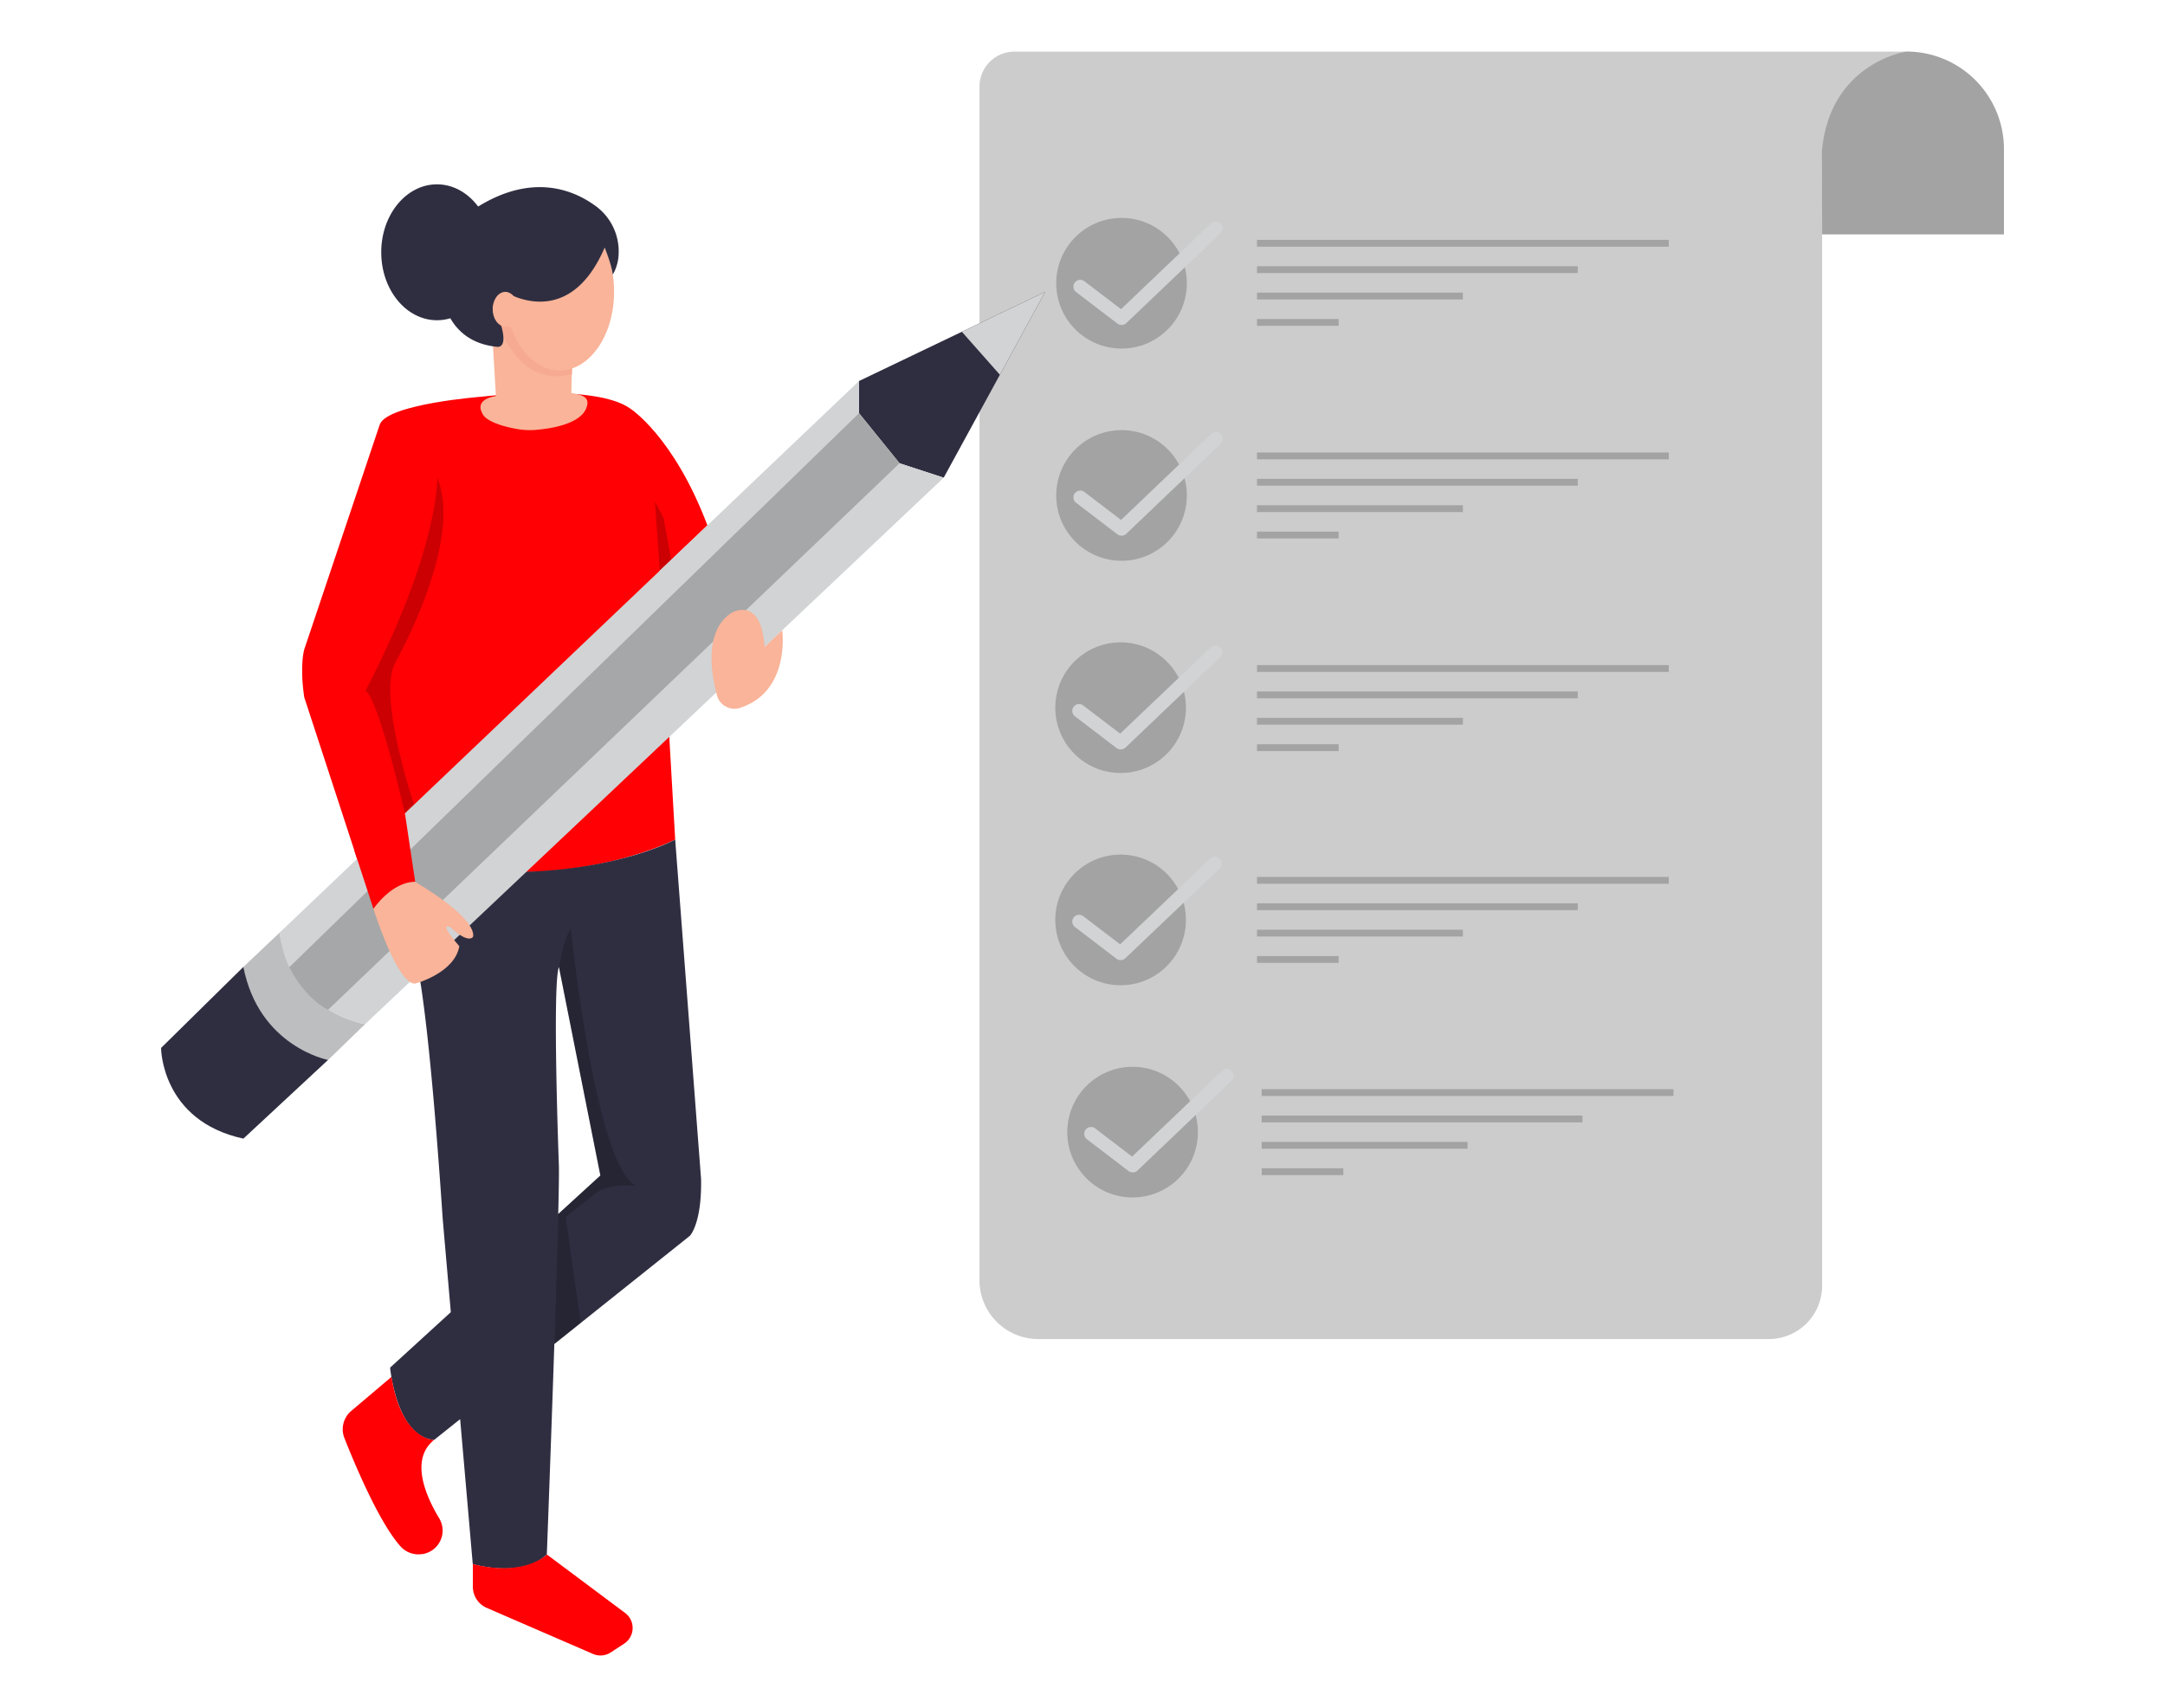 <!DOCTYPE svg PUBLIC "-//W3C//DTD SVG 1.1//EN" "http://www.w3.org/Graphics/SVG/1.1/DTD/svg11.dtd">
<svg id="b774b191-6793-4f7e-bda1-74532d03a454" data-name="Layer 1" xmlns="http://www.w3.org/2000/svg" width="865.76" height="682.89" viewBox="0 0 865.76 682.89">
<defs>
<style xmlns="http://www.w3.org/1999/xhtml">*, ::after, ::before { box-sizing: border-box; }
img, svg { vertical-align: middle; }
</style>
<style xmlns="http://www.w3.org/1999/xhtml">*, body, html { -webkit-font-smoothing: antialiased; }
img, svg { max-width: 100%; }
</style>
</defs>
<path d="M174.46,194.48c.64,27-28.31,81.75-28.31,81.75,7.95,6.36,21.63,76.33,21.63,76.33-12.4-.64-18.45,10.81-18.45,10.81l-27.67-84.6c-1.91-13,0-19.08,0-19.08l30.22-90c3.18-8.23,40.82-11.09,40.82-11.09s45.31-5.5,59.43,4.83c0,0,17.32,11.13,30.75,46.61L263.82,228.2l-1.35-23.41L270,335.67S233.75,354.55,181.18,347l-19.44-10.39L143,272.22l31.51-77.74" fill="#ff0004" data-primary="true"/>
<path d="M197,136.06l1.31,22.31s-9.23,1-5.09,7.51c0,0,1.62,3.6,13.83,5.7a28.61,28.61,0,0,0,7,.32c6.16-.49,18.09-2.29,20.47-8.9,1.32-3.69-.66-5.06-5.91-5.78,0,0-.08,0-.13.05l.32-14.68L204.1,128.94l-3.95.6Z" fill="#f9b499"/>
<path d="M391.69,511.88V34.63a14,14,0,0,1,14-14H762.34S727,27.06,728.65,71.14V514.08a21.33,21.33,0,0,1-21.32,21.32H415.21A23.52,23.52,0,0,1,391.69,511.88Z" fill="#ccc"/>
<circle cx="448.49" cy="113.25" r="26.12" opacity="0.2"/>
<path d="M448.49,129.94a2.77,2.77,0,0,1-1.66-.56l-16.55-12.64a2.73,2.73,0,0,1,3.31-4.34l14.7,11.22,36-34.35a2.73,2.73,0,0,1,3.77,4l-37.74,36A2.72,2.72,0,0,1,448.49,129.94Z" fill="#d1d3d4"/>
<circle cx="448.49" cy="198.1" r="26.12" opacity="0.2"/>
<path d="M448.49,214.19a2.7,2.7,0,0,1-1.66-.56L430.28,201a2.73,2.73,0,0,1,3.31-4.34l14.7,11.23,36-34.35a2.73,2.73,0,1,1,3.77,3.95l-37.74,36A2.71,2.71,0,0,1,448.49,214.19Z" fill="#d1d3d4"/>
<circle cx="448.12" cy="282.95" r="26.12" opacity="0.2"/>
<path d="M448.12,299.64a2.68,2.68,0,0,1-1.65-.56l-16.55-12.63a2.73,2.73,0,1,1,3.31-4.34l14.7,11.22L484,259a2.73,2.73,0,1,1,3.76,3.95l-37.73,36A2.73,2.73,0,0,1,448.12,299.64Z" fill="#d1d3d4"/>
<circle cx="448.12" cy="367.81" r="26.12" opacity="0.2"/>
<path d="M448.12,383.9a2.74,2.74,0,0,1-1.65-.56L429.92,370.7a2.73,2.73,0,1,1,3.31-4.34l14.7,11.22L484,343.23a2.73,2.73,0,0,1,3.76,4L450,383.14A2.74,2.74,0,0,1,448.12,383.9Z" fill="#d1d3d4"/>
<circle cx="452.91" cy="452.66" r="26.12" opacity="0.2"/>
<path d="M452.91,468.75a2.75,2.75,0,0,1-1.66-.56L434.7,455.55a2.73,2.73,0,1,1,3.31-4.34l14.7,11.23,36.05-34.35a2.73,2.73,0,1,1,3.77,4l-37.74,36A2.71,2.71,0,0,1,452.91,468.75Z" fill="#d1d3d4"/>
<g opacity="0.2">
<rect x="502.66" y="95.91" width="164.67" height="2.73"/>
<rect x="502.66" y="106.45" width="128.27" height="2.73"/>
<rect x="502.66" y="117" width="82.34" height="2.73"/>
<rect x="502.66" y="127.55" width="32.66" height="2.73"/>
</g>
<g opacity="0.2">
<rect x="502.66" y="180.92" width="164.67" height="2.73"/>
<rect x="502.66" y="191.46" width="128.27" height="2.73"/>
<rect x="502.66" y="202.01" width="82.34" height="2.73"/>
<rect x="502.66" y="212.56" width="32.66" height="2.73"/>
</g>
<g opacity="0.2">
<rect x="502.66" y="265.92" width="164.67" height="2.73"/>
<rect x="502.66" y="276.47" width="128.27" height="2.73"/>
<rect x="502.66" y="287.02" width="82.34" height="2.73"/>
<rect x="502.66" y="297.57" width="32.66" height="2.73"/>
</g>
<g opacity="0.2">
<rect x="502.66" y="350.62" width="164.67" height="2.73"/>
<rect x="502.66" y="361.17" width="128.27" height="2.73"/>
<rect x="502.66" y="371.72" width="82.34" height="2.73"/>
<rect x="502.66" y="382.26" width="32.66" height="2.73"/>
</g>
<g opacity="0.2">
<rect x="504.53" y="435.48" width="164.67" height="2.73"/>
<rect x="504.53" y="446.02" width="128.27" height="2.73"/>
<rect x="504.53" y="456.57" width="82.34" height="2.73"/>
<rect x="504.53" y="467.12" width="32.66" height="2.73"/>
</g>
<path d="M728.65,93.71h72.7V59.61a39,39,0,0,0-39-39h0s-30.62,4.46-33.79,39.79Z" fill="#ccc"/>
<path d="M728.65,93.71h72.7V59.61a39,39,0,0,0-39-39h0s-30.62,4.46-33.79,39.79Z" opacity="0.2"/>
<path d="M163.3,361.31a178.87,178.87,0,0,0,3.36,23.38c2.15,10,5.86,35.93,10.39,102.88l12,137.78s19.29,5.86,29.62-3.79c0,0,5.17-136.4,4.83-155.34,0,0-2.73-72.34,0-79.57L240.08,470,156,546.82s2.42,27.55,17.57,28.93l102.3-81.63s4.82-4.82,4.48-22.74L270,335.67S231.45,357,162,345.08Z" fill="#2f2e41" data-secondary="true"/>
<path d="M156.54,550.52l-16.08,13.62A9.57,9.57,0,0,0,137.73,575c4.41,11.17,14,33.85,22.39,43.24a9.6,9.6,0,0,0,8.75,3.11l.19,0A9.51,9.51,0,0,0,175.59,607c-5.47-9.09-11.67-23.54-2-31.27C173.6,575.75,160.65,575.93,156.54,550.52Z" fill="#ff0004" data-primary="true"/>
<path d="M189.1,625.35v9.09a9.2,9.2,0,0,0,5.54,8.44l42.51,18.42a7.48,7.48,0,0,0,7.07-.61l5.37-3.5a7.5,7.5,0,0,0,.39-12.28l-31.26-23.35S209.73,630.65,189.1,625.35Z" fill="#ff0004" data-primary="true"/>
<path d="M97.33,386.59l14.47-13.68s3.65,30.14,34.19,36.58L131.2,423.81S102.1,418.08,97.33,386.59Z" fill="#bcbec0"/>
<path d="M97.33,386.59,64.41,419s0,29.11,32.92,36.26l33.87-31.48S103.53,418.56,97.33,386.59Z" fill="#2f2e41" data-secondary="true"/>
<polygon points="343.51 152.34 417.94 116.7 377.38 190.99 359.73 185.26 343.51 165.22 343.51 152.34" fill="#2f2e41" data-secondary="true"/>
<polygon points="399.84 149.84 384.64 132.65 417.94 116.7 399.84 149.84" fill="#d1d3d4"/>
<path d="M223.56,386.65s2-12.14,4.74-15.15c0,0,9.71,95,26.12,102.66,0,0-9.36-1.15-15.43,2.32l-12.78,10.17,6,42.36-10.45,8.34,1.56-52L240.08,470Z" opacity="0.2"/>
<polygon points="265.39 207.19 268.38 223.86 263.82 228.2 261.89 200.51 265.39 207.19" opacity="0.2"/>
<path d="M198.72,127.3s7,28.22,30,22.34l.08-4.28S217.93,140.7,198.72,127.3Z" fill="#f7aa92"/>
<ellipse cx="223.81" cy="116.7" rx="21.75" ry="31.43" fill="#f9b499"/>
<path d="M202.07,116.7S227.21,133,241.79,99c0,0,2.8,6.77,3.24,10.8a17.28,17.28,0,0,0,2.35-8.1,22.48,22.48,0,0,0-9.7-19.7c-8.72-6.2-24.83-12.64-46.26.45,0,0-15.71,8.38-14.66,34.22,0,0,1,19.91,22,22,0,0,4.43.94,1.64-8.53C200.4,130.17,192.16,122.15,202.07,116.7Z" fill="#2f2e41" data-secondary="true"/>
<ellipse cx="174.73" cy="100.87" rx="22.28" ry="27.17" fill="#2f2e41" data-secondary="true"/>
<ellipse cx="202.07" cy="123.63" rx="5.05" ry="6.93" fill="#f9b499"/>
<path d="M161.93,325.2l3.66-3.49s-14.59-42.94-7.67-56.54c0,0,27.67-48.42,16.94-74.18,0,0,.93,28.09-28.71,85.24C146.15,276.23,150.19,275.49,161.93,325.2Z" opacity="0.2"/>
<path d="M111.8,372.91,343.51,152.34v12.88l16.22,20L377.38,191,146,409.49S115.63,404.8,111.8,372.91Z" fill="#d1d3d4"/>
<path d="M115.68,386.72l227.83-221.5,16.22,20L131.2,403.74S121.66,399,115.68,386.72Z" opacity="0.21"/>
<path d="M149.33,363.37s9.55,30.38,16.7,29.9c0,0,15.75-4.13,17.65-14.94,0,0-8.58-9.71-3.65-7.64,0,0,6.68,6.52,9.06,4,0,0,3.49-6.21-23.06-22.11C166,352.56,157.6,351.77,149.33,363.37Z" fill="#f9b499"/>
<path d="M141.74,340.17l7.59,23.2s7.25-10.81,16.7-10.81l-4.1-27.36Z" fill="#ff0004" data-primary="true"/>
<path d="M286.72,278.07c-2.47-9.22-5.06-25.9,5.74-33,0,0,11.89-7.24,13.28,13.6L312.8,252S316.21,276.41,296,283A7.23,7.23,0,0,1,286.72,278.07Z" fill="#f9b499"/>
</svg>